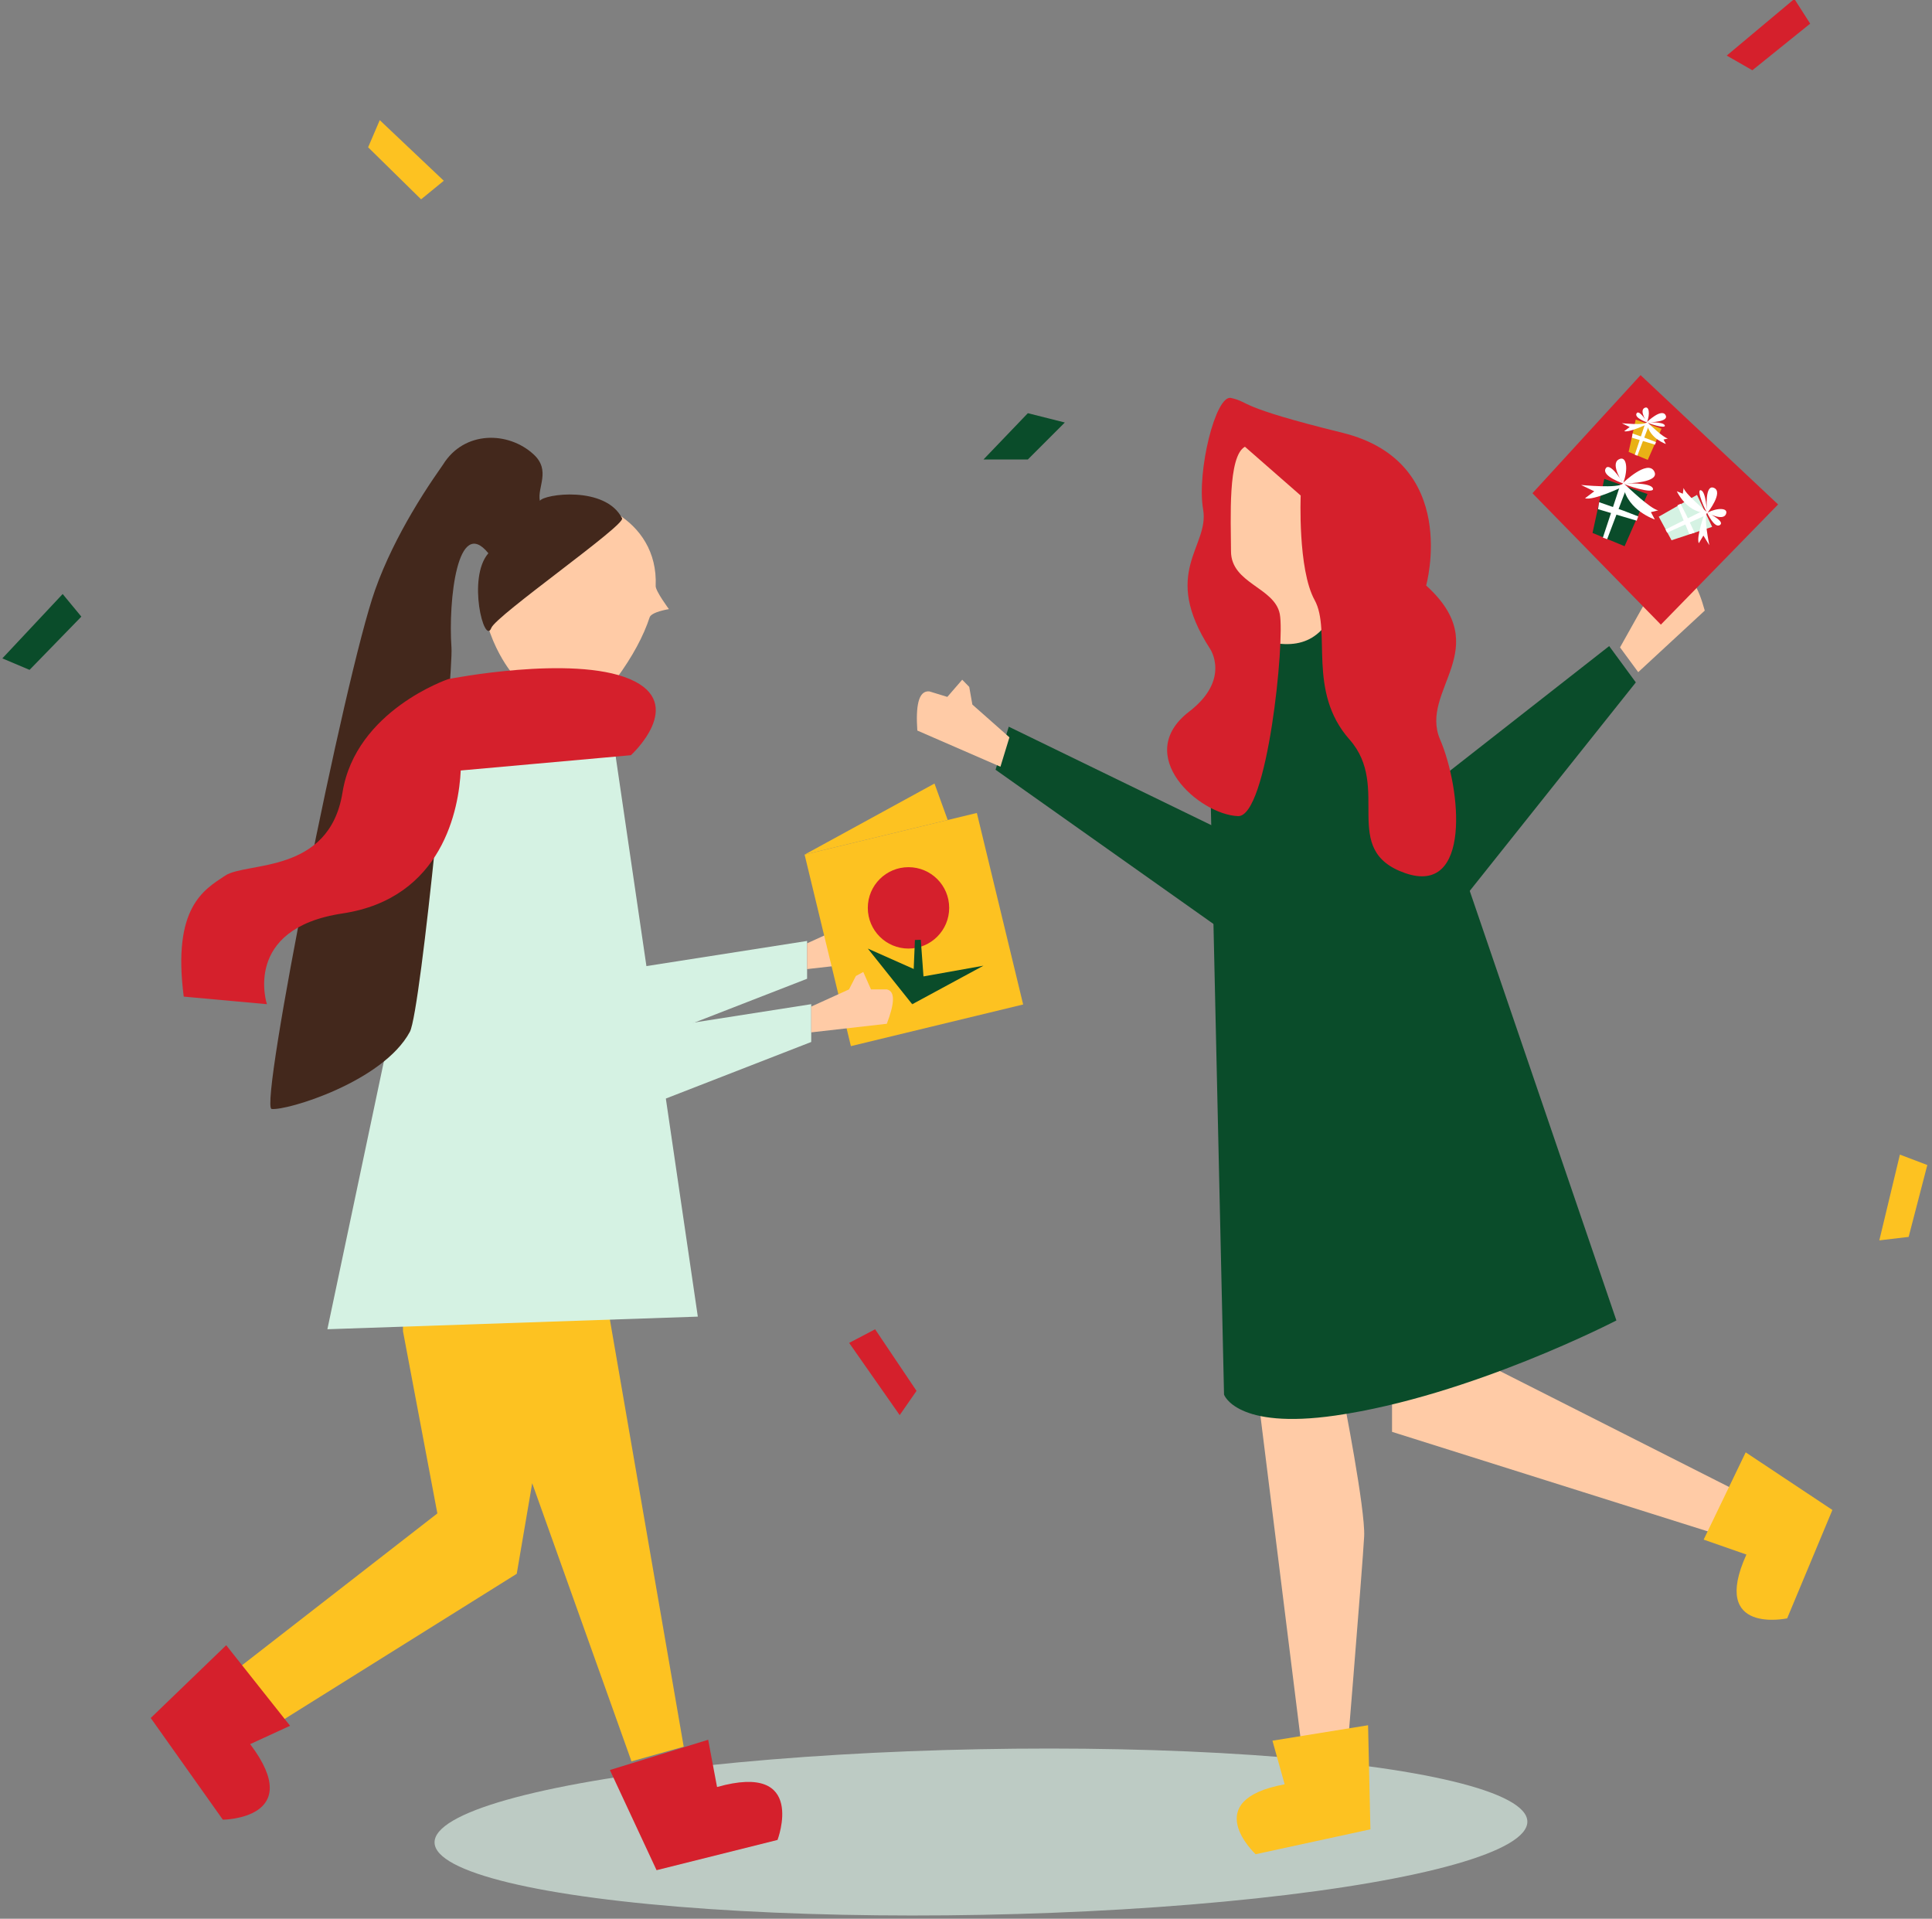<?xml version="1.0" encoding="UTF-8" standalone="no"?>
<!DOCTYPE svg PUBLIC "-//W3C//DTD SVG 1.1//EN" "http://www.w3.org/Graphics/SVG/1.1/DTD/svg11.dtd">
<svg width="100%" height="100%" viewBox="0 0 289 287" version="1.1" xmlns="http://www.w3.org/2000/svg" xmlns:xlink="http://www.w3.org/1999/xlink" xml:space="preserve" xmlns:serif="http://www.serif.com/" style="fill-rule:evenodd;clip-rule:evenodd;stroke-linejoin:round;stroke-miterlimit:2;">
    <rect x="0" y="0" width="289" height="287" fill="#808080" stroke="none"/>
    <g transform="matrix(1,0,0,1,-15.962,-663.27)">
        <g transform="matrix(0.914,0,0,0.914,9.979,94.938)">
            <g transform="matrix(0.414,-0.008,0.012,0.616,-112.21,105.576)">
                <ellipse cx="636" cy="1333" rx="216" ry="22" style="fill:rgb(189,203,196);"/>
            </g>
            <g transform="matrix(0.654,0,0,0.654,-480.89,-469.305)">
                <g>
                    <g>
                        <g transform="matrix(-1.744,0,0,1.744,3162.05,-3177.44)">
                            <path d="M1172.12,2974.47L1127.36,2997.11L1131.3,3001.24L1186,2984L1186,2977L1193,2979C1193,2979 1189.81,2995.14 1190,2999C1190.19,3002.86 1193,3037 1193,3037L1198,3037L1205,2980.76L1196.43,2961L1175.7,2967L1172.12,2974.47Z" style="fill:rgb(255,203,166);"/>
                        </g>
                        <g transform="matrix(-1.744,0,0,1.744,3160.12,-3174.55)">
                            <path d="M1193,2870L1202,2873L1209,2856L1208,2847L1208,2843L1207,2840C1207,2840 1198.74,2841.77 1198,2843C1197.26,2844.23 1195.69,2844.58 1195,2848C1194.31,2851.42 1192.98,2860.37 1193,2862C1193.02,2863.63 1193,2870 1193,2870Z" style="fill:rgb(255,203,166);"/>
                        </g>
                        <g transform="matrix(-1.744,0,0,1.744,3160.12,-3174.55)">
                            <path d="M1175.7,2899L1152.7,2966.36C1152.7,2966.36 1173.63,2977.21 1193,2980C1207.26,2982.06 1209,2977 1209,2977L1211,2888L1205,2868.25C1199.62,2870.28 1195.28,2869.71 1193,2864L1175.7,2899Z" style="fill:rgb(10,76,42);"/>
                        </g>
                        <g transform="matrix(1.817,-1.334,1.334,1.817,-4115.04,-2558.11)">
                            <path d="M692.26,2952.17L730,2951L730,2956L693.859,2965.8" style="fill:rgb(10,76,42);"/>
                        </g>
                        <g transform="matrix(1.817,-1.334,1.517,2.065,-4655.39,-3293.76)">
                            <path d="M730,2953L735,2951L735.907,2949.44L736.885,2948.97L737.907,2951L740,2951C741.209,2951.23 740.953,2952.8 740,2955L730,2956L730,2953Z" style="fill:rgb(255,203,166);"/>
                        </g>
                        <g transform="matrix(-2.155,-0.66,-0.66,2.155,4518.56,-4027.4)">
                            <path d="M704.437,2955L730,2951L730,2956L700.78,2965.64" style="fill:rgb(10,76,42);"/>
                        </g>
                        <g transform="matrix(-2.155,-0.66,-0.75,2.45,4785.82,-4900.18)">
                            <path d="M730,2953L735,2951L735.907,2949.44L736.885,2948.97L737.907,2951L740,2951C741.209,2951.23 740.953,2952.8 740,2955L730,2956L730,2953Z" style="fill:rgb(255,203,166);"/>
                        </g>
                        <g transform="matrix(-1.744,0,0,1.744,3160.12,-3174.55)">
                            <path d="M1206,2841L1198,2848C1198,2848 1198.44,2858.58 1196,2863C1193.56,2867.42 1197.11,2876.1 1191,2883C1184.89,2889.9 1192.51,2898.88 1183,2902.18C1173.49,2905.47 1174.96,2890.07 1178,2883C1181.04,2875.93 1169.97,2869.98 1180,2860.91C1180,2860.91 1175.02,2843.19 1192,2839C1207.5,2835.18 1205.07,2834.67 1208,2834C1210.21,2833.5 1212.94,2844.62 1212,2850C1211.06,2855.38 1218.16,2858.93 1211,2870C1211,2870 1208,2874.39 1214,2879C1222.17,2885.27 1212.59,2893.77 1207,2894C1202.77,2894.17 1200.25,2868.84 1201,2865C1201.75,2861.16 1207.99,2860.64 1208,2856C1208.01,2851.37 1208.48,2842.36 1206,2841Z" style="fill:rgb(213,32,44);"/>
                        </g>
                        <g transform="matrix(-1.598,0.789,0.789,1.598,-197.026,-3335.14)">
                            <path d="M716.826,3049.75L703.826,3053.75L710,3067L726,3063C726,3063 729.95,3052.62 718,3056L716.826,3049.75Z" style="fill:rgb(253,194,33);"/>
                        </g>
                        <g transform="matrix(-0.267,1.762,1.762,0.267,-4010.62,-23.708)">
                            <path d="M716.826,3049.75L703.826,3053.75L710,3067L726,3063C726,3063 729.95,3052.62 718,3056L716.826,3049.75Z" style="fill:rgb(253,194,33);"/>
                        </g>
                        <g transform="matrix(0.6,0.8,-0.8,0.6,2109.1,-185.791)">
                            <g transform="matrix(-0.13,-0.991,0.991,-0.13,-712.117,3120.6)">
                                <path d="M918.625,1842L918.625,1888L960.647,1887L958.647,1839.78L918.625,1842Z" style="fill:rgb(213,32,44);"/>
                            </g>
                            <g transform="matrix(-0.044,-0.094,0.094,-0.044,887.307,2187.6)">
                                <g transform="matrix(0.134,0.991,-0.991,0.134,2275.94,269.662)">
                                    <path d="M1594,766L1660,765L1655,847L1605,845L1594,766Z" style="fill:rgb(233,177,22);"/>
                                </g>
                                <g transform="matrix(0.02,0.15,-0.991,0.134,2460.79,1634.69)">
                                    <path d="M1594,766L1660,765L1657.5,806L1655,846L1611.6,846L1594,766Z" style="fill:white;"/>
                                </g>
                                <g transform="matrix(0.15,-0.02,0.134,0.991,1346.18,1232.14)">
                                    <path d="M1587.4,771L1653.4,769L1657.5,806L1655,829L1611.6,829L1587.4,771Z" style="fill:white;"/>
                                </g>
                                <g transform="matrix(0.134,0.991,-0.991,0.134,4194.09,1199.67)">
                                    <path d="M442.937,2538C442.937,2538 463.905,2494.34 479,2507C493.582,2519.23 450.347,2536.15 444.42,2538.78C444.211,2538.87 479.806,2523.16 486,2531C492.188,2538.84 443.168,2540.6 443.993,2538.69C444.022,2538.62 444.216,2538.76 444.468,2538.87C452.998,2542.34 492.062,2559.68 504,2558L495,2564L504,2572C504,2572 462.711,2573.4 444.937,2543C444.937,2543 411.551,2577.58 399,2578L408,2564L387,2562C387,2562 440.278,2548.29 443,2539C443,2539 410.958,2539.93 412,2528C413.024,2516.27 437.068,2533.39 442.727,2538.74C442.823,2538.83 416.201,2519.97 425,2509C433.799,2498.03 443.509,2517.98 442.937,2538Z" style="fill:white;"/>
                                </g>
                            </g>
                            <g transform="matrix(0.007,-0.134,-0.134,-0.007,1277.05,2185.4)">
                                <g transform="matrix(0.134,0.991,-0.991,0.134,2275.94,269.662)">
                                    <path d="M1594,766L1660,765L1655,847L1605,845L1594,766Z" style="fill:rgb(213,242,227);"/>
                                </g>
                                <g transform="matrix(0.02,0.15,-0.991,0.134,2460.79,1634.69)">
                                    <path d="M1594,766L1660,765L1657.5,806L1655,846L1611.6,846L1594,766Z" style="fill:white;"/>
                                </g>
                                <g transform="matrix(0.15,-0.02,0.134,0.991,1346.18,1232.14)">
                                    <path d="M1587.4,771L1653.4,769L1657.5,806L1655,829L1611.6,829L1587.4,771Z" style="fill:white;"/>
                                </g>
                                <g transform="matrix(0.134,0.991,-0.991,0.134,4194.09,1199.67)">
                                    <path d="M442.937,2538C442.937,2538 463.905,2494.34 479,2507C493.582,2519.23 450.347,2536.15 444.42,2538.78C444.211,2538.87 479.806,2523.16 486,2531C492.188,2538.84 443.168,2540.6 443.993,2538.69C444.022,2538.62 444.216,2538.76 444.468,2538.87C452.998,2542.34 492.062,2559.68 504,2558L495,2564L504,2572C504,2572 462.711,2573.4 444.937,2543C444.937,2543 411.551,2577.58 399,2578L408,2564L387,2562C387,2562 440.278,2548.29 443,2539C443,2539 410.958,2539.93 412,2528C413.024,2516.27 437.068,2533.39 442.727,2538.74C442.823,2538.83 416.201,2519.97 425,2509C433.799,2498.03 443.509,2517.98 442.937,2538Z" style="fill:white;"/>
                                </g>
                            </g>
                            <g transform="matrix(-0.074,-0.157,0.157,-0.074,823.39,2370.37)">
                                <g transform="matrix(0.134,0.991,-0.991,0.134,2275.94,269.662)">
                                    <path d="M1594,766L1660,765L1655,847L1605,845L1594,766Z" style="fill:rgb(10,76,42);"/>
                                </g>
                                <g transform="matrix(0.02,0.15,-0.991,0.134,2460.79,1634.69)">
                                    <path d="M1594,766L1660,765L1657.5,806L1655,846L1611.6,846L1594,766Z" style="fill:white;"/>
                                </g>
                                <g transform="matrix(0.15,-0.02,0.134,0.991,1346.18,1232.14)">
                                    <path d="M1587.4,771L1653.4,769L1657.5,806L1655,829L1611.6,829L1587.4,771Z" style="fill:white;"/>
                                </g>
                                <g transform="matrix(0.134,0.991,-0.991,0.134,4194.09,1199.67)">
                                    <path d="M442.937,2538C442.937,2538 463.905,2494.34 479,2507C493.582,2519.23 450.347,2536.15 444.42,2538.78C444.211,2538.87 479.806,2523.16 486,2531C492.188,2538.84 443.168,2540.6 443.993,2538.69C444.022,2538.62 444.216,2538.76 444.468,2538.87C452.998,2542.34 492.062,2559.68 504,2558L495,2564L504,2572C504,2572 462.711,2573.4 444.937,2543C444.937,2543 411.551,2577.58 399,2578L408,2564L387,2562C387,2562 440.278,2548.29 443,2539C443,2539 410.958,2539.93 412,2528C413.024,2516.27 437.068,2533.39 442.727,2538.74C442.823,2538.83 416.201,2519.97 425,2509C433.799,2498.03 443.509,2517.98 442.937,2538Z" style="fill:white;"/>
                                </g>
                            </g>
                        </g>
                    </g>
                </g>
            </g>
            <g transform="matrix(0.701,0,0,0.701,-498.776,-555.886)">
                <g>
                    <g>
                        <g transform="matrix(1.765,0,0,1.765,-379.163,-3308.83)">
                            <path d="M704.437,2955L730,2951L730,2956L709.437,2964" style="fill:rgb(213,242,227);"/>
                        </g>
                        <g transform="matrix(1.765,0,0,2.006,-379.163,-4023.48)">
                            <path d="M730,2953L735,2951L735.907,2949.44L736.885,2948.97L737.907,2951L740,2951C741.209,2951.23 740.953,2952.8 740,2955L730,2956L730,2953Z" style="fill:rgb(255,203,166);"/>
                        </g>
                        <g transform="matrix(1.765,0,0,2.349,-378.198,-5079.7)">
                            <path d="M676,3010L680.547,3028.11L651.247,3045.22L656.758,3050.22L691.047,3034.11L693.093,3025.11L706.226,3052.75L713.133,3051.29L703.08,3007.59L676,3006L676,3010Z" style="fill:rgb(253,194,33);"/>
                        </g>
                        <g transform="matrix(1.765,0,0,1.471,-378.198,-2437.38)">
                            <path d="M682,2919L666,3010L715,3008L704,2918L682,2919Z" style="fill:rgb(213,242,227);"/>
                        </g>
                        <g transform="matrix(1.765,0,0,1.765,-379.004,-3296.64)">
                            <path d="M716.826,3049.75L703.826,3053.75L710,3067L726,3063C726,3063 729.95,3052.62 718,3056L716.826,3049.75Z" style="fill:rgb(213,32,44);"/>
                        </g>
                        <g transform="matrix(0.641,1.644,-1.644,0.641,5343.09,-1052.1)">
                            <path d="M717.656,3050.2L704.656,3054.2L710,3067L726,3063C726,3063 729.95,3052.62 718,3056L717.656,3050.2Z" style="fill:rgb(213,32,44);"/>
                        </g>
                        <g transform="matrix(1.765,0,0,1.765,-378.644,-3288.78)">
                            <path d="M690.5,2904C690.5,2904 685.488,2897.84 687,2890C687.24,2889.46 687.501,2888.14 690.293,2884.84C693.738,2880.77 700.432,2880.51 704.69,2883.2C707.549,2885 709.879,2888.13 709.678,2892.69C709.649,2893.35 711.429,2895.75 711.429,2895.75C711.429,2895.75 709.117,2896.11 708.879,2896.84C708.085,2899.26 706.665,2901.97 704.437,2905L690.5,2904Z" style="fill:rgb(255,203,166);"/>
                        </g>
                        <g transform="matrix(1.765,0,0,1.765,-378.644,-3288.78)">
                            <path d="M705.236,2883.74C705.693,2884.65 688.57,2896.58 687.936,2898.24C687.019,2900.64 684.714,2891.62 687.547,2888.36C683.455,2883.31 682.228,2894.61 682.667,2900.85C682.912,2904.34 678.652,2948.89 677.163,2951.66C673.602,2958.28 660.842,2962.12 658.875,2961.86C657.189,2961.63 668.513,2904.65 672.561,2893.22C673.892,2889.46 675.738,2885.89 677.412,2883.03C679.529,2879.41 681.371,2876.93 681.547,2876.64C684.348,2872.1 690.219,2872.21 693.549,2875.3C695.844,2877.43 693.983,2879.64 694.36,2881.43C694.878,2880.53 703.027,2879.38 705.236,2883.74Z" style="fill:rgb(67,40,28);"/>
                        </g>
                        <g transform="matrix(1.765,0,0,1.765,-378.198,-3294.07)">
                            <path d="M683.64,2920.09L706.15,2918.07C706.15,2918.07 713.645,2911.24 706,2908C698.355,2904.76 682,2908 682,2908C682,2908 669.746,2912.13 668,2923C666.254,2933.87 655.284,2932.13 652.474,2934C649.664,2935.87 645.472,2938.18 647,2950L658,2951C658,2951 654.691,2941 668,2939C681.309,2937 683.402,2925.06 683.64,2920.09Z" style="fill:rgb(213,32,44);"/>
                        </g>
                        <g transform="matrix(1.765,0,0,1.765,-378.198,-3294.07)">
                            <path d="M704.437,2955L730,2951L730,2956L709.437,2964" style="fill:rgb(213,242,227);"/>
                        </g>
                        <g transform="matrix(1,0,0,1,-2.537,-2.537)">
                            <g transform="matrix(0.972,-0.235,0.235,0.972,-414.531,307.517)">
                                <path d="M918.625,1842L918.625,1888L960,1888L960,1842L918.625,1842Z" style="fill:rgb(253,194,33);"/>
                            </g>
                            <circle cx="935.5" cy="1894.5" r="9.5" style="fill:rgb(213,32,44);"/>
                            <path d="M937,1902L936.369,1917L953,1908L939,1910.5L938.369,1901.95L937,1902Z" style="fill:rgb(10,76,42);"/>
                            <path d="M938.369,1909.5L926,1904L936.369,1917L938.369,1909.5Z" style="fill:rgb(10,76,42);"/>
                            <g transform="matrix(0.972,-0.235,0.235,0.972,-414.531,307.517)">
                                <path d="M918.625,1842L952,1833L953,1842L918.625,1842Z" style="fill:rgb(253,194,33);"/>
                            </g>
                        </g>
                        <g transform="matrix(1.765,0,0,2.006,-378.198,-4008.71)">
                            <path d="M730,2953L735,2951L735.907,2949.44L736.885,2948.97L737.907,2951L740,2951C741.209,2951.23 740.953,2952.8 740,2955L730,2956L730,2953Z" style="fill:rgb(255,203,166);"/>
                        </g>
                    </g>
                </g>
            </g>
            <g transform="matrix(0.605,0,0,0.605,-690.385,372.72)">
                <path d="M1430,523.48L1418,536L1430,536L1440,526L1430,523.48Z" style="fill:rgb(10,76,42);"/>
            </g>
            <g transform="matrix(0.089,-0.598,0.598,0.089,-292.94,1653.65)">
                <path d="M1435.32,519.593L1418,536L1425.16,539.541L1440,526L1435.32,519.593Z" style="fill:rgb(213,32,44);"/>
            </g>
            <g transform="matrix(0.604,-0.036,0.036,0.604,-868.837,456.855)">
                <path d="M1435.32,519.593L1418,536L1425.16,539.541L1440,526L1435.32,519.593Z" style="fill:rgb(10,76,42);"/>
            </g>
            <g transform="matrix(0.604,0.037,-0.037,0.604,-547.496,254.693)">
                <path d="M1435.32,519.593L1418,536L1425.16,539.541L1440,526L1435.32,519.593Z" style="fill:rgb(213,32,44);"/>
            </g>
            <g transform="matrix(0.507,-0.33,0.33,0.507,-581.688,1020.98)">
                <path d="M1435.32,519.593L1418,536L1425.16,539.541L1440,526L1435.32,519.593Z" style="fill:rgb(253,194,33);"/>
            </g>
            <g transform="matrix(0.033,0.604,-0.604,0.033,345.647,-232.691)">
                <path d="M1435.32,519.593L1418,536L1425.16,539.541L1440,526L1435.32,519.593Z" style="fill:rgb(253,194,33);"/>
            </g>
        </g>
    </g>
</svg>
